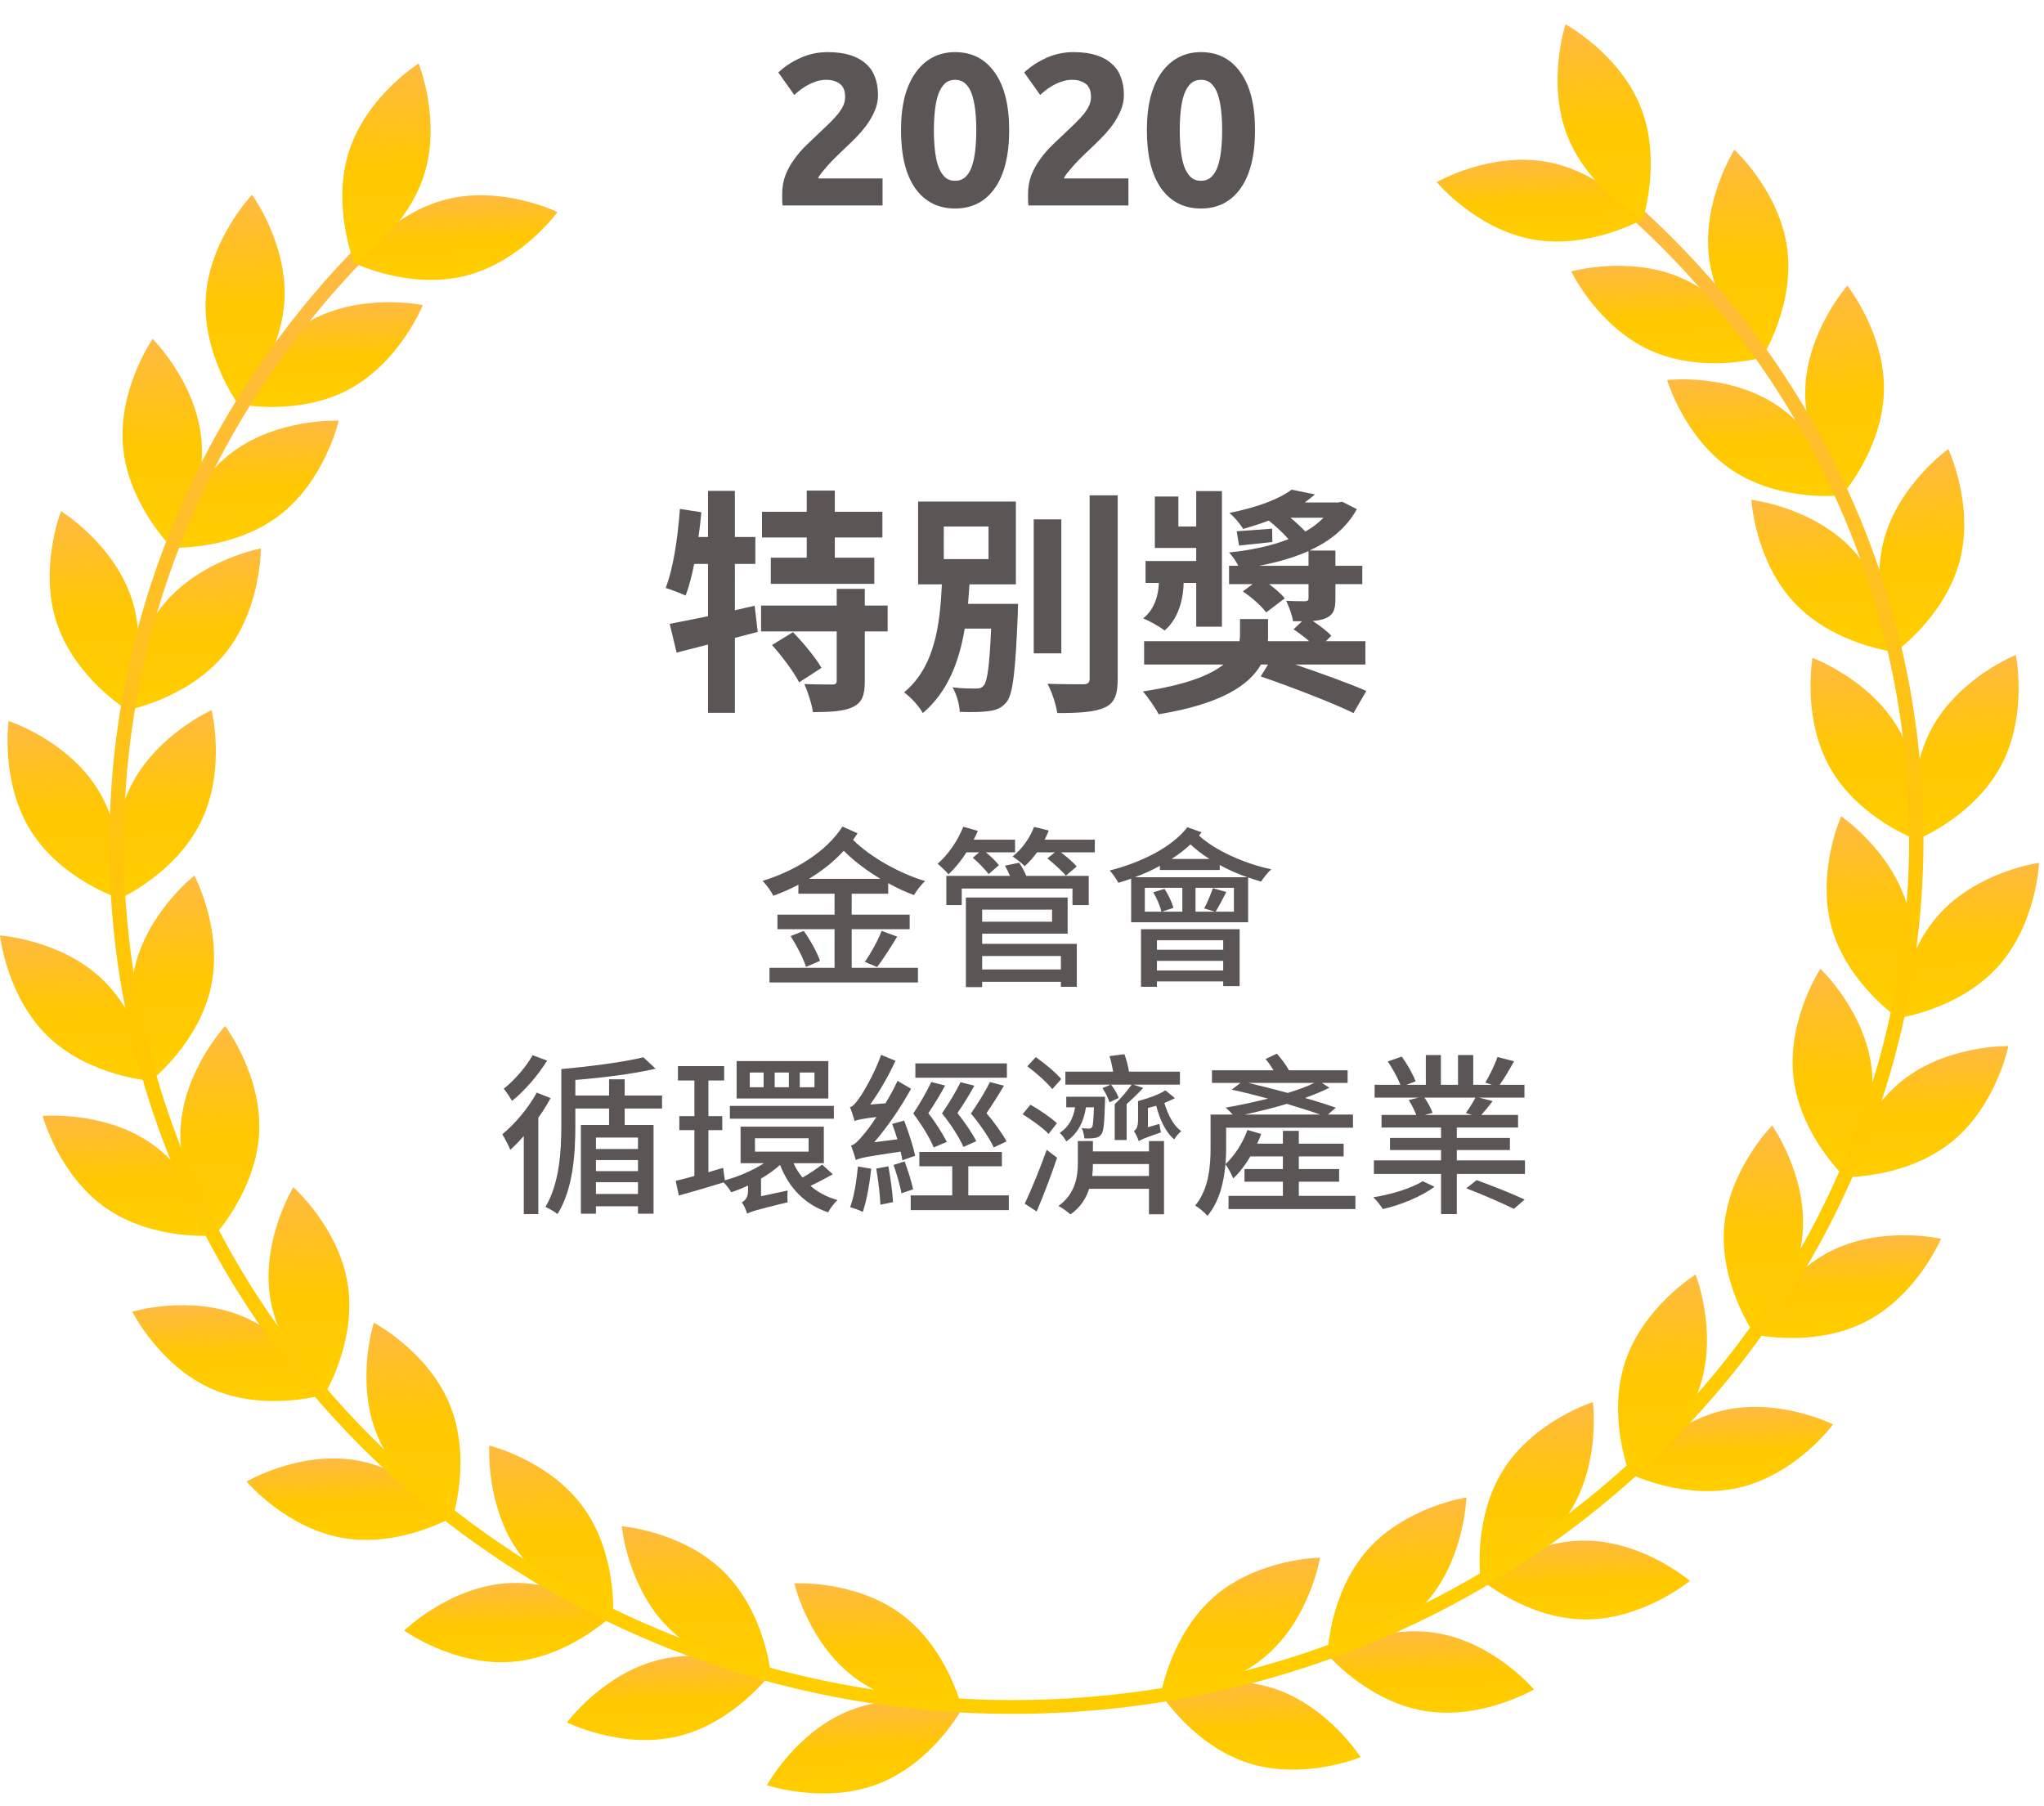 <svg width="189" height="167" viewBox="0 0 189 167" fill="none" xmlns="http://www.w3.org/2000/svg">
<path d="M83.378 149.288C87.662 152.488 88.958 158.006 88.958 158.006C88.958 158.006 83.308 158.331 79.025 155.13C74.74 151.93 73.444 146.416 73.444 146.416C73.444 146.416 79.092 146.087 83.378 149.288Z" fill="url(#paint0_linear)"/>
<path d="M78.617 158.147C83.596 156.195 88.958 158.005 88.958 158.005C88.958 158.005 86.243 162.979 81.261 164.934C76.281 166.886 70.919 165.077 70.919 165.077C70.919 165.077 73.634 160.101 78.617 158.147Z" fill="url(#paint1_linear)"/>
<path d="M66.936 145.349C70.74 149.11 71.265 154.752 71.265 154.752C71.265 154.752 65.625 154.297 61.822 150.536C58.019 146.776 57.493 141.132 57.493 141.132C57.493 141.132 63.133 141.587 66.936 145.349Z" fill="url(#paint2_linear)"/>
<path d="M61.003 153.468C66.204 152.221 71.265 154.752 71.265 154.752C71.265 154.752 67.893 159.307 62.691 160.554C57.49 161.803 52.43 159.271 52.43 159.271C52.43 159.271 55.802 154.716 61.003 153.468Z" fill="url(#paint3_linear)"/>
<path d="M53.901 139.329C57.06 143.646 56.686 149.302 56.686 149.302C56.686 149.302 51.192 147.96 48.031 143.642C44.871 139.325 45.243 133.669 45.243 133.669C45.243 133.669 50.741 135.011 53.901 139.329Z" fill="url(#paint4_linear)"/>
<path d="M46.76 146.408C52.092 146.001 56.687 149.303 56.687 149.303C56.687 149.303 52.638 153.266 47.306 153.674C41.973 154.082 37.378 150.78 37.378 150.78C37.378 150.78 41.427 146.816 46.76 146.408Z" fill="url(#paint5_linear)"/>
<path d="M41.596 129.905C43.614 134.861 41.882 140.26 41.882 140.26C41.882 140.26 36.876 137.62 34.858 132.663C32.839 127.705 34.57 122.308 34.57 122.308C34.57 122.308 39.576 124.947 41.596 129.905Z" fill="url(#paint6_linear)"/>
<path d="M32.954 135.036C38.224 135.937 41.882 140.259 41.882 140.259C41.882 140.259 36.994 143.121 31.723 142.221C26.452 141.32 22.797 136.998 22.797 136.998C22.797 136.998 27.684 134.136 32.954 135.036Z" fill="url(#paint7_linear)"/>
<path d="M32.163 118.82C32.962 124.114 30.01 128.954 30.01 128.954C30.01 128.954 25.766 125.21 24.969 119.915C24.171 114.62 27.121 109.781 27.121 109.781C27.121 109.781 31.366 113.525 32.163 118.82Z" fill="url(#paint8_linear)"/>
<path d="M22.561 121.776C27.471 123.893 30.01 128.955 30.01 128.955C30.01 128.955 24.59 130.587 19.679 128.47C14.771 126.355 12.23 121.292 12.23 121.292C12.23 121.292 17.652 119.66 22.561 121.776Z" fill="url(#paint9_linear)"/>
<path d="M23.962 104.742C23.692 110.091 19.84 114.248 19.84 114.248C19.84 114.248 16.425 109.732 16.695 104.383C16.964 99.033 20.815 94.877 20.815 94.877C20.815 94.877 24.231 99.392 23.962 104.742Z" fill="url(#paint10_linear)"/>
<path d="M13.967 105.727C18.358 108.779 19.84 114.248 19.84 114.248C19.84 114.248 14.205 114.768 9.814 111.716C5.424 108.663 3.941 103.195 3.941 103.195C3.941 103.195 9.577 102.676 13.967 105.727Z" fill="url(#paint11_linear)"/>
<path d="M19.521 91.203C18.41 96.443 13.95 99.939 13.95 99.939C13.95 99.939 11.293 94.937 12.404 89.697C13.517 84.458 17.974 80.962 17.974 80.962C17.974 80.962 20.632 85.963 19.521 91.203Z" fill="url(#paint12_linear)"/>
<path d="M9.498 90.593C13.351 94.303 13.95 99.939 13.95 99.939C13.95 99.939 8.305 99.559 4.452 95.849C0.6 92.139 0 86.503 0 86.503C0 86.503 5.646 86.882 9.498 90.593Z" fill="url(#paint13_linear)"/>
<path d="M18.585 75.979C16.239 80.794 11.066 83.101 11.066 83.101C11.066 83.101 9.701 77.603 12.047 72.788C14.395 67.973 19.566 65.665 19.566 65.665C19.566 65.665 20.933 71.165 18.585 75.979Z" fill="url(#paint14_linear)"/>
<path d="M9.015 72.95C11.851 77.486 11.066 83.1 11.066 83.1C11.066 83.1 5.684 81.359 2.847 76.823C0.009 72.286 0.794 66.672 0.794 66.672C0.794 66.672 6.177 68.413 9.015 72.95Z" fill="url(#paint15_linear)"/>
<path d="M20.749 60.506C17.338 64.635 11.771 65.662 11.771 65.662C11.771 65.662 11.735 59.994 15.146 55.865C18.557 51.737 24.124 50.711 24.124 50.711C24.124 50.711 24.162 56.378 20.749 60.506Z" fill="url(#paint16_linear)"/>
<path d="M12.158 55.309C13.851 60.387 11.771 65.662 11.771 65.662C11.771 65.662 6.948 62.701 5.256 57.622C3.564 52.544 5.643 47.27 5.643 47.27C5.643 47.27 10.466 50.23 12.158 55.309Z" fill="url(#paint17_linear)"/>
<path d="M25.805 47.674C21.545 50.916 15.893 50.644 15.893 50.644C15.893 50.644 17.147 45.116 21.407 41.874C25.666 38.632 31.319 38.904 31.319 38.904C31.319 38.904 30.064 44.433 25.805 47.674Z" fill="url(#paint18_linear)"/>
<path d="M18.624 40.652C19.116 45.984 15.893 50.645 15.893 50.645C15.893 50.645 11.871 46.662 11.38 41.33C10.888 35.997 14.112 31.335 14.112 31.335C14.112 31.335 18.133 35.319 18.624 40.652Z" fill="url(#paint19_linear)"/>
<path d="M32.269 36C27.552 38.527 22.014 37.363 22.014 37.363C22.014 37.363 24.126 32.103 28.843 29.576C33.562 27.049 39.097 28.212 39.097 28.212C39.097 28.212 36.986 33.473 32.269 36Z" fill="url(#paint20_linear)"/>
<path d="M26.291 27.926C25.934 33.27 22.014 37.362 22.014 37.362C22.014 37.362 18.675 32.791 19.031 27.447C19.389 22.102 23.309 18.009 23.309 18.009C23.309 18.009 26.649 22.581 26.291 27.926Z" fill="url(#paint21_linear)"/>
<path d="M112.342 147.58C108.276 151.066 107.347 156.657 107.347 156.657C107.347 156.657 113.006 156.598 117.069 153.114C121.134 149.629 122.064 144.037 122.064 144.037C122.064 144.037 116.406 144.095 112.342 147.58Z" fill="url(#paint22_linear)"/>
<path d="M117.676 156.096C112.578 154.487 107.347 156.657 107.347 156.657C107.347 156.657 110.383 161.437 115.481 163.047C120.579 164.656 125.809 162.486 125.809 162.486C125.809 162.486 122.774 157.705 117.676 156.096Z" fill="url(#paint23_linear)"/>
<path d="M126.448 143.32C122.9 147.332 122.746 152.998 122.746 152.998C122.746 152.998 128.345 152.16 131.891 148.148C135.438 144.137 135.591 138.47 135.591 138.47C135.591 138.47 129.995 139.308 126.448 143.32Z" fill="url(#paint24_linear)"/>
<path d="M132.901 151.017C127.63 150.127 122.747 152.997 122.747 152.997C122.747 152.997 126.412 157.311 131.683 158.202C136.956 159.094 141.838 156.223 141.838 156.223C141.838 156.223 138.174 151.907 132.901 151.017Z" fill="url(#paint25_linear)"/>
<path d="M139.02 135.885C136.152 140.407 136.896 146.026 136.896 146.026C136.896 146.026 142.29 144.31 145.16 139.787C148.029 135.266 147.286 129.648 147.286 129.648C147.286 129.648 141.89 131.362 139.02 135.885Z" fill="url(#paint26_linear)"/>
<path d="M146.611 142.461C141.263 142.418 136.895 146.026 136.895 146.026C136.895 146.026 141.196 149.705 146.544 149.748C151.891 149.792 156.259 146.183 156.259 146.183C156.259 146.183 151.958 142.505 146.611 142.461Z" fill="url(#paint27_linear)"/>
<path d="M150.276 125.914C148.587 130.998 150.671 136.266 150.671 136.266C150.671 136.266 155.491 133.291 157.18 128.208C158.868 123.123 156.784 117.856 156.784 117.856C156.784 117.856 151.964 120.831 150.276 125.914Z" fill="url(#paint28_linear)"/>
<path d="M159.235 130.447C154.036 131.705 150.672 136.266 150.672 136.266C150.672 136.266 155.735 138.789 160.935 137.531C166.135 136.274 169.5 131.713 169.5 131.713C169.5 131.713 164.435 129.19 159.235 130.447Z" fill="url(#paint29_linear)"/>
<path d="M159.428 113.435C158.981 118.773 162.243 123.402 162.243 123.402C162.243 123.402 166.231 119.376 166.68 114.039C167.127 108.701 163.866 104.072 163.866 104.072C163.866 104.072 159.878 108.099 159.428 113.435Z" fill="url(#paint30_linear)"/>
<path d="M169.203 115.731C164.444 118.177 162.243 123.402 162.243 123.402C162.243 123.402 167.76 124.66 172.519 122.214C177.28 119.768 179.479 114.545 179.479 114.545C179.479 114.545 173.962 113.286 169.203 115.731Z" fill="url(#paint31_linear)"/>
<path d="M165.836 99.639C166.456 104.958 170.573 108.844 170.573 108.844C170.573 108.844 173.683 104.104 173.063 98.787C172.442 93.467 168.325 89.581 168.325 89.581C168.325 89.581 165.216 94.32 165.836 99.639Z" fill="url(#paint32_linear)"/>
<path d="M175.872 99.942C171.692 103.286 170.572 108.843 170.572 108.843C170.572 108.843 176.229 108.977 180.41 105.632C184.589 102.289 185.709 96.731 185.709 96.731C185.709 96.731 180.052 96.597 175.872 99.942Z" fill="url(#paint33_linear)"/>
<path d="M169.375 85.804C170.828 90.957 175.507 94.141 175.507 94.141C175.507 94.141 177.831 88.969 176.378 83.816C174.923 78.664 170.245 75.48 170.245 75.48C170.245 75.48 167.922 80.651 169.375 85.804Z" fill="url(#paint34_linear)"/>
<path d="M179.335 84.512C175.735 88.476 175.506 94.14 175.506 94.14C175.506 94.14 181.115 93.376 184.715 89.411C188.314 85.447 188.543 79.784 188.543 79.784C188.543 79.784 182.934 80.548 179.335 84.512Z" fill="url(#paint35_linear)"/>
<path d="M169.252 71.059C171.911 75.703 177.222 77.653 177.222 77.653C177.222 77.653 178.225 72.074 175.565 67.43C172.906 62.785 167.594 60.836 167.594 60.836C167.594 60.836 166.593 66.416 169.252 71.059Z" fill="url(#paint36_linear)"/>
<path d="M178.603 67.386C176.071 72.105 177.222 77.653 177.222 77.653C177.222 77.653 182.479 75.55 185.011 70.83C187.544 66.11 186.393 60.562 186.393 60.562C186.393 60.562 181.136 62.666 178.603 67.386Z" fill="url(#paint37_linear)"/>
<path d="M165.948 55.764C169.623 59.651 175.244 60.296 175.244 60.296C175.244 60.296 174.909 54.638 171.234 50.751C167.56 46.865 161.938 46.219 161.938 46.219C161.938 46.219 162.273 51.878 165.948 55.764Z" fill="url(#paint38_linear)"/>
<path d="M174.178 49.993C172.824 55.175 175.244 60.296 175.244 60.296C175.244 60.296 179.862 57.013 181.216 51.83C182.57 46.649 180.149 41.528 180.149 41.528C180.149 41.528 175.532 44.809 174.178 49.993Z" fill="url(#paint39_linear)"/>
<path d="M160.223 43.515C164.686 46.46 170.307 45.804 170.307 45.804C170.307 45.804 168.694 40.374 164.23 37.428C159.767 34.483 154.146 35.139 154.146 35.139C154.146 35.139 155.759 40.571 160.223 43.515Z" fill="url(#paint40_linear)"/>
<path d="M166.925 36.018C166.785 41.371 170.307 45.804 170.307 45.804C170.307 45.804 174.058 41.555 174.198 36.201C174.338 30.846 170.815 26.415 170.815 26.415C170.815 26.415 167.064 30.664 166.925 36.018Z" fill="url(#paint41_linear)"/>
<path d="M152.609 32.405C157.482 34.606 162.931 33.067 162.931 33.067C162.931 33.067 160.478 27.962 155.605 25.762C150.731 23.562 145.284 25.101 145.284 25.101C145.284 25.101 147.736 30.206 152.609 32.405Z" fill="url(#paint42_linear)"/>
<path d="M158.043 23.943C158.751 29.25 162.931 33.067 162.931 33.067C162.931 33.067 165.963 28.278 165.254 22.971C164.547 17.662 160.367 13.846 160.367 13.846C160.367 13.846 157.335 18.635 158.043 23.943Z" fill="url(#paint43_linear)"/>
<path d="M148.215 16.206C148.006 16.443 147.766 16.678 147.485 16.912C147.404 16.98 147.321 17.027 147.237 17.087C164.475 31.039 175.718 51.699 176.487 75.045C177.926 118.769 142.088 155.602 96.597 157.153C51.106 158.704 12.927 124.395 11.488 80.671C10.753 58.36 19.729 37.846 34.737 22.895C34.292 22.779 33.843 22.619 33.389 22.408C18.376 37.564 9.42 58.242 10.16 80.716C11.622 125.143 50.416 160.005 96.639 158.429C142.861 156.853 179.277 119.426 177.814 75C177.035 51.334 165.661 30.383 148.215 16.206Z" fill="url(#paint44_linear)"/>
<path d="M43.04 25.505C37.852 26.809 32.764 24.334 32.764 24.334C32.764 24.334 36.086 19.743 41.273 18.437C46.461 17.132 51.549 19.608 51.549 19.608C51.549 19.608 48.227 24.2 43.04 25.505Z" fill="url(#paint45_linear)"/>
<path d="M39.197 16.217C37.556 21.316 32.764 24.334 32.764 24.334C32.764 24.334 30.632 19.087 32.272 13.987C33.914 8.888 38.707 5.87 38.707 5.87C38.707 5.87 40.838 11.117 39.197 16.217Z" fill="url(#paint46_linear)"/>
<path d="M141.726 22.14C146.988 23.088 151.902 20.272 151.902 20.272C151.902 20.272 148.284 15.917 143.023 14.968C137.762 14.019 132.847 16.836 132.847 16.836C132.847 16.836 136.465 21.191 141.726 22.14Z" fill="url(#paint47_linear)"/>
<path d="M144.949 12.611C146.923 17.587 151.902 20.272 151.902 20.272C151.902 20.272 153.683 14.891 151.712 9.915C149.738 4.939 144.757 2.254 144.757 2.254C144.757 2.254 142.975 7.635 144.949 12.611Z" fill="url(#paint48_linear)"/>
<path d="M74.596 51.57H71.274V53.99H80.844V51.57H77.192V49.7H81.592V47.324H77.192V45.366H74.596V47.324H70.46V49.7H74.596V51.57ZM69.778 56.014L67.952 56.432V52.142H69.844V49.656H67.952V45.388H65.466V49.656H64.586C64.696 48.886 64.784 48.138 64.85 47.368L62.87 47.06C62.672 49.744 62.254 52.582 61.55 54.364C62.034 54.518 62.958 54.87 63.398 55.068C63.706 54.276 63.97 53.242 64.19 52.142H65.466V56.982C64.146 57.246 62.892 57.51 61.924 57.686L62.562 60.348L65.466 59.6V65.914H67.952V58.984L70.064 58.434L69.778 56.014ZM71.384 59.644C72.33 60.7 73.43 62.174 73.892 63.098L75.96 61.756C75.432 60.832 74.266 59.424 73.32 58.456L71.384 59.644ZM82.076 55.992H79.964V54.452H77.368V55.992H70.372V58.39H77.368V62.922C77.368 63.208 77.28 63.296 76.95 63.296C76.598 63.296 75.41 63.296 74.376 63.252C74.706 64 75.058 65.078 75.168 65.848C76.774 65.848 78.006 65.782 78.842 65.386C79.722 64.968 79.964 64.286 79.964 62.988V58.39H82.076V55.992ZM87.268 48.688H91.404V51.702H87.268V48.688ZM89.512 55.838C89.556 55.244 89.6 54.628 89.644 54.034H93.934V46.378H84.892V54.034H87.092C86.916 57.686 86.476 61.646 83.594 64.022C84.21 64.462 84.958 65.276 85.332 65.936C87.664 63.956 88.698 61.14 89.204 58.126H91.646C91.492 61.602 91.294 63.01 90.964 63.384C90.766 63.626 90.568 63.67 90.238 63.67C89.842 63.67 88.962 63.67 88.082 63.56C88.456 64.198 88.72 65.144 88.742 65.826C89.798 65.87 90.81 65.848 91.404 65.76C92.108 65.672 92.614 65.474 93.054 64.946C93.67 64.198 93.89 62.086 94.11 56.784C94.11 56.476 94.132 55.838 94.132 55.838H89.512ZM98.136 48.028H95.584V60.414H98.136V48.028ZM100.754 45.806V62.746C100.754 63.142 100.578 63.274 100.16 63.274C99.698 63.274 98.29 63.274 96.86 63.23C97.256 63.956 97.652 65.166 97.762 65.936C99.764 65.936 101.238 65.848 102.14 65.43C103.042 65.012 103.35 64.286 103.35 62.746V45.806H100.754ZM110.61 53.902V57.95H112.986V45.41H110.61V48.688H108.96V45.916H106.782V50.668H110.61V51.878H105.924V53.902H107.156C107.134 54.716 106.892 56.256 105.704 57.18C106.298 57.422 107.244 57.95 107.684 58.302C109.136 57.092 109.444 54.936 109.444 53.902H110.61ZM116.418 52.318C118.068 52.01 119.608 51.57 120.994 50.954V52.318H116.418ZM122.38 47.874C121.918 48.358 121.346 48.776 120.708 49.15C120.29 48.732 119.806 48.27 119.322 47.874H122.38ZM126.252 61.448V59.292H122.6L123.106 58.786C122.71 58.368 122.05 57.862 121.39 57.422C121.852 57.378 122.248 57.312 122.556 57.18C123.282 56.872 123.48 56.41 123.48 55.376V54.012H125.966V52.318H123.48V50.91H121.082C122.952 50.052 124.492 48.842 125.46 47.082L124.118 46.4L123.7 46.466H120.642C120.972 46.224 121.28 45.982 121.588 45.718L119.432 45.278C118.288 46.136 116.308 46.906 113.668 47.434C114.086 47.742 114.68 48.446 114.944 48.908C115.802 48.666 116.616 48.402 117.32 48.138C117.98 48.666 118.662 49.304 119.146 49.854C117.518 50.492 115.626 50.888 113.646 51.086C113.932 51.394 114.284 51.878 114.504 52.318H113.646V54.012H115.824L114.922 54.694C115.736 55.222 116.66 56.058 117.078 56.63L118.794 55.332C118.486 54.914 117.914 54.452 117.342 54.012H120.994V55.288C120.994 55.508 120.928 55.574 120.686 55.596C120.444 55.596 119.63 55.596 118.926 55.552C119.19 56.124 119.476 56.85 119.564 57.444H120.4L119.608 58.192C120.07 58.5 120.598 58.896 121.06 59.292H117.232C117.254 59.116 117.254 58.962 117.254 58.786V57.246H114.658V58.698C114.658 58.896 114.636 59.094 114.614 59.292H105.792V61.448H113.14C111.886 62.438 109.642 63.34 105.682 63.934C106.166 64.506 106.826 65.43 107.134 66.046C112.986 65.1 115.56 63.296 116.594 61.448H117.254L116.572 62.548C119.322 63.494 123.238 64.99 125.152 65.936L126.34 63.89C124.778 63.208 122.116 62.24 119.762 61.448H126.252ZM117.628 48.886C116.352 48.974 115.274 49.062 114.35 49.128L114.57 50.448C115.56 50.338 116.572 50.228 117.65 50.118L117.628 48.886Z" fill="#5B5555"/>
<path d="M81.186 8.78C81.186 9.287 81.086 9.773 80.886 10.24C80.686 10.707 80.426 11.16 80.106 11.6C79.786 12.027 79.426 12.44 79.026 12.84C78.626 13.24 78.232 13.62 77.846 13.98C77.646 14.167 77.426 14.38 77.186 14.62C76.959 14.847 76.739 15.08 76.526 15.32C76.312 15.56 76.119 15.787 75.946 16C75.786 16.2 75.686 16.367 75.646 16.5H81.606V19H72.366C72.339 18.853 72.326 18.667 72.326 18.44C72.326 18.213 72.326 18.053 72.326 17.96C72.326 17.32 72.426 16.733 72.626 16.2C72.839 15.667 73.112 15.173 73.446 14.72C73.779 14.253 74.152 13.82 74.566 13.42C74.992 13.02 75.412 12.62 75.826 12.22C76.146 11.913 76.446 11.627 76.726 11.36C77.006 11.08 77.252 10.813 77.466 10.56C77.679 10.293 77.846 10.033 77.966 9.78C78.086 9.513 78.146 9.247 78.146 8.98C78.146 8.393 77.979 7.98 77.646 7.74C77.312 7.5 76.899 7.38 76.406 7.38C76.046 7.38 75.706 7.44 75.386 7.56C75.079 7.667 74.792 7.8 74.526 7.96C74.272 8.107 74.052 8.26 73.866 8.42C73.679 8.567 73.539 8.687 73.446 8.78L71.966 6.7C72.552 6.153 73.232 5.707 74.006 5.36C74.792 5 75.632 4.82 76.526 4.82C77.339 4.82 78.039 4.913 78.626 5.1C79.212 5.287 79.692 5.553 80.066 5.9C80.452 6.233 80.732 6.647 80.906 7.14C81.092 7.62 81.186 8.167 81.186 8.78ZM93.313 12.04C93.313 14.373 92.866 16.167 91.973 17.42C91.093 18.66 89.873 19.28 88.313 19.28C86.753 19.28 85.526 18.66 84.633 17.42C83.753 16.167 83.313 14.373 83.313 12.04C83.313 10.88 83.426 9.853 83.653 8.96C83.893 8.067 84.233 7.313 84.673 6.7C85.113 6.087 85.639 5.62 86.253 5.3C86.866 4.98 87.553 4.82 88.313 4.82C89.873 4.82 91.093 5.447 91.973 6.7C92.866 7.94 93.313 9.72 93.313 12.04ZM90.273 12.04C90.273 11.347 90.24 10.72 90.173 10.16C90.106 9.587 89.999 9.093 89.853 8.68C89.706 8.267 89.506 7.947 89.253 7.72C88.999 7.493 88.686 7.38 88.313 7.38C87.939 7.38 87.626 7.493 87.373 7.72C87.133 7.947 86.933 8.267 86.773 8.68C86.626 9.093 86.519 9.587 86.453 10.16C86.386 10.72 86.353 11.347 86.353 12.04C86.353 12.733 86.386 13.367 86.453 13.94C86.519 14.513 86.626 15.007 86.773 15.42C86.933 15.833 87.133 16.153 87.373 16.38C87.626 16.607 87.939 16.72 88.313 16.72C88.686 16.72 88.999 16.607 89.253 16.38C89.506 16.153 89.706 15.833 89.853 15.42C89.999 15.007 90.106 14.513 90.173 13.94C90.24 13.367 90.273 12.733 90.273 12.04ZM103.92 8.78C103.92 9.287 103.82 9.773 103.62 10.24C103.42 10.707 103.16 11.16 102.84 11.6C102.52 12.027 102.16 12.44 101.76 12.84C101.36 13.24 100.967 13.62 100.58 13.98C100.38 14.167 100.16 14.38 99.92 14.62C99.693 14.847 99.473 15.08 99.26 15.32C99.047 15.56 98.853 15.787 98.68 16C98.52 16.2 98.42 16.367 98.38 16.5H104.34V19H95.1C95.073 18.853 95.06 18.667 95.06 18.44C95.06 18.213 95.06 18.053 95.06 17.96C95.06 17.32 95.16 16.733 95.36 16.2C95.573 15.667 95.847 15.173 96.18 14.72C96.513 14.253 96.887 13.82 97.3 13.42C97.727 13.02 98.147 12.62 98.56 12.22C98.88 11.913 99.18 11.627 99.46 11.36C99.74 11.08 99.987 10.813 100.2 10.56C100.413 10.293 100.58 10.033 100.7 9.78C100.82 9.513 100.88 9.247 100.88 8.98C100.88 8.393 100.713 7.98 100.38 7.74C100.047 7.5 99.633 7.38 99.14 7.38C98.78 7.38 98.44 7.44 98.12 7.56C97.813 7.667 97.527 7.8 97.26 7.96C97.007 8.107 96.787 8.26 96.6 8.42C96.413 8.567 96.273 8.687 96.18 8.78L94.7 6.7C95.287 6.153 95.967 5.707 96.74 5.36C97.527 5 98.367 4.82 99.26 4.82C100.073 4.82 100.773 4.913 101.36 5.1C101.947 5.287 102.427 5.553 102.8 5.9C103.187 6.233 103.467 6.647 103.64 7.14C103.827 7.62 103.92 8.167 103.92 8.78ZM116.047 12.04C116.047 14.373 115.601 16.167 114.707 17.42C113.827 18.66 112.607 19.28 111.047 19.28C109.487 19.28 108.261 18.66 107.367 17.42C106.487 16.167 106.047 14.373 106.047 12.04C106.047 10.88 106.161 9.853 106.387 8.96C106.627 8.067 106.967 7.313 107.407 6.7C107.847 6.087 108.374 5.62 108.987 5.3C109.601 4.98 110.287 4.82 111.047 4.82C112.607 4.82 113.827 5.447 114.707 6.7C115.601 7.94 116.047 9.72 116.047 12.04ZM113.007 12.04C113.007 11.347 112.974 10.72 112.907 10.16C112.841 9.587 112.734 9.093 112.587 8.68C112.441 8.267 112.241 7.947 111.987 7.72C111.734 7.493 111.421 7.38 111.047 7.38C110.674 7.38 110.361 7.493 110.107 7.72C109.867 7.947 109.667 8.267 109.507 8.68C109.361 9.093 109.254 9.587 109.187 10.16C109.121 10.72 109.087 11.347 109.087 12.04C109.087 12.733 109.121 13.367 109.187 13.94C109.254 14.513 109.361 15.007 109.507 15.42C109.667 15.833 109.867 16.153 110.107 16.38C110.361 16.607 110.674 16.72 111.047 16.72C111.421 16.72 111.734 16.607 111.987 16.38C112.241 16.153 112.441 15.833 112.587 15.42C112.734 15.007 112.841 14.513 112.907 13.94C112.974 13.367 113.007 12.733 113.007 12.04Z" fill="#5B5555"/>
<path d="M74.8 81.264C76 80.544 77.088 79.68 78.016 78.672C78.976 79.632 80.16 80.512 81.408 81.264H74.8ZM82.128 82.64V81.664C82.928 82.112 83.728 82.48 84.512 82.768C84.736 82.368 85.2 81.776 85.536 81.472C83.136 80.752 80.448 79.232 78.88 77.664C79.024 77.472 79.152 77.264 79.296 77.056L77.904 76.432C76.384 78.784 73.488 80.544 70.512 81.456C70.88 81.824 71.296 82.4 71.504 82.832C72.304 82.544 73.072 82.208 73.824 81.808V82.64H77.168V84.576H71.888V85.92H77.168V89.488H71.152V90.848H84.88V89.488H78.752V85.92H84.112V84.576H78.752V82.64H82.128ZM81.104 89.424C81.648 88.704 82.352 87.616 82.96 86.608L81.52 86.08C81.184 86.96 80.512 88.176 79.968 88.944L81.104 89.424ZM73.104 86.56C73.68 87.456 74.304 88.656 74.528 89.408L75.824 88.848C75.568 88.096 74.928 86.928 74.32 86.08L73.104 86.56ZM90.544 78.816L89.952 79.312C90.464 79.76 91.12 80.416 91.408 80.832L92.368 80C92.096 79.664 91.632 79.2 91.168 78.816H93.856V77.648H90.032C90.176 77.376 90.304 77.104 90.416 76.832L89.072 76.448C88.56 77.744 87.664 79.04 86.704 79.872C86.992 80.112 87.504 80.608 87.712 80.848C88.272 80.304 88.864 79.616 89.36 78.816H90.544ZM98.096 88.4V89.648H90.816V88.4H98.096ZM97.28 84.112V85.232H90.816V84.112H97.28ZM90.816 86.336H98.72V82.992H89.312V91.28H90.816V90.784H98.096V91.248H99.568V87.28H90.816V86.336ZM92.928 80.048C93.088 80.336 93.248 80.672 93.392 80.992H87.504V83.696H88.928V82.16H99.168V83.696H100.672V80.992H94.896C94.736 80.608 94.496 80.144 94.24 79.776L92.928 80.048ZM96.592 77.648C96.736 77.36 96.864 77.088 96.976 76.8L95.616 76.464C95.216 77.52 94.48 78.528 93.632 79.2C93.968 79.408 94.512 79.856 94.752 80.096C95.136 79.744 95.536 79.312 95.888 78.816H97.536L96.848 79.376C97.44 79.856 98.208 80.544 98.56 80.976L99.552 80.128C99.248 79.744 98.64 79.232 98.096 78.816H101.232V77.648H96.592ZM113.104 86.944V87.824H106.976V86.944H113.104ZM106.976 89.744V88.848H113.104V89.744H106.976ZM105.504 91.248H106.976V90.752H113.104V91.184H114.624V85.92H105.504V91.248ZM104.928 81.12C105.728 80.816 106.512 80.48 107.248 80.064V80.448H112.784V79.984C113.6 80.448 114.48 80.816 115.344 81.12H104.928ZM114.096 84.304H112.4C112.688 83.84 113.04 83.168 113.392 82.48L112.144 82.128C111.968 82.672 111.632 83.488 111.344 84L112.336 84.304H110.544V82.096H114.096V84.304ZM106.64 82.512C106.976 83.072 107.28 83.808 107.392 84.304H105.856V82.096H109.328V84.304H107.44L108.496 83.952C108.384 83.472 108.032 82.736 107.68 82.192L106.64 82.512ZM108.336 79.424C108.96 79.024 109.568 78.56 110.08 78.08C110.592 78.56 111.184 79.024 111.84 79.424H108.336ZM109.792 76.496C108.336 78.368 105.504 79.76 102.608 80.496C102.864 80.752 103.28 81.36 103.408 81.632C103.808 81.52 104.192 81.392 104.592 81.248V85.28H115.408V81.136C115.808 81.28 116.224 81.408 116.608 81.52C116.832 81.168 117.248 80.64 117.552 80.384C115.056 79.856 112.352 78.64 110.864 77.264C110.96 77.168 111.024 77.056 111.104 76.96L109.792 76.496ZM49.248 97.576C48.688 98.6 47.584 99.88 46.576 100.68C46.816 100.936 47.184 101.512 47.344 101.8C48.512 100.872 49.776 99.4 50.592 98.072L49.248 97.576ZM49.632 101.032C48.848 102.472 47.616 103.928 46.448 104.888C46.672 105.256 47.072 106.008 47.184 106.328C47.584 105.96 48.016 105.528 48.432 105.048V112.264H49.776V103.352C50.208 102.76 50.592 102.136 50.912 101.544L49.632 101.032ZM58.992 106.248H55.104V105.192H58.992V106.248ZM55.104 110.408V109.32H58.992V110.408H55.104ZM58.992 108.296H55.104V107.272H58.992V108.296ZM61.216 102.504V101.304H57.76V99.8H56.32V101.304H53.2V99.864C55.728 99.656 58.576 99.304 60.624 98.824L59.488 97.768C57.664 98.216 54.56 98.616 51.904 98.856V104.024C51.904 106.376 51.744 109.432 50.432 111.608C50.784 111.752 51.296 112.056 51.552 112.264C53.008 109.912 53.2 106.68 53.2 104.024V102.504H56.32V104.024H53.712V112.232H55.104V111.544H58.992V112.232H60.432V104.024H57.76V102.504H61.216ZM75.312 100.536H73.952V99.176H75.312V100.536ZM72.944 100.536H71.632V99.176H72.944V100.536ZM70.608 100.536H69.328V99.176H70.608V100.536ZM76.592 98.12H68.112V101.576H76.592V98.12ZM77.104 102.264H67.488V103.448H77.104V102.264ZM69.808 105.256H74.768V106.488H69.808V105.256ZM76.016 107.688C75.568 108.04 74.848 108.52 74.208 108.888C73.872 108.488 73.584 108.04 73.376 107.56H76.176V104.184H68.48V107.56H70.64C69.616 108.232 68.256 108.808 67.024 109.144L66.864 107.992C66.416 108.12 65.952 108.264 65.504 108.392V104.504H66.784V103.208H65.504V99.912H66.96V98.584H62.688V99.912H64.208V103.208H62.816V104.504H64.208V108.744C63.568 108.92 62.992 109.08 62.48 109.192L62.768 110.552C63.984 110.216 65.456 109.784 66.912 109.336C67.168 109.592 67.456 109.976 67.616 110.248C68.112 110.088 68.656 109.864 69.168 109.624V110.152C69.168 110.792 68.816 111.064 68.592 111.176C68.784 111.416 68.992 111.928 69.088 112.216V112.232C69.376 112.056 69.84 111.896 72.832 111.176C72.8 110.92 72.8 110.408 72.832 110.088L70.368 110.616V108.984C71.008 108.616 71.632 108.168 72.128 107.72C72.944 109.816 74.4 111.384 76.576 112.104C76.752 111.752 77.152 111.224 77.44 110.968C76.48 110.696 75.632 110.264 74.944 109.656C75.6 109.352 76.352 108.952 77.008 108.584L76.016 107.688ZM93.104 98.328H84.64V99.656H93.104V98.328ZM93.072 105.544C92.704 104.856 91.952 103.8 91.216 102.936C91.744 102.168 92.352 101.208 92.832 100.392L91.536 100.056C91.152 100.84 90.448 102.008 89.776 102.968C90.688 104.04 91.504 105.272 91.888 106.104L93.072 105.544ZM88.816 100.072C88.448 100.84 87.76 102.008 87.104 102.952C87.968 104.024 88.72 105.224 89.088 106.056L90.272 105.528C89.936 104.84 89.216 103.784 88.528 102.92C89.056 102.168 89.648 101.208 90.096 100.392L88.816 100.072ZM87.552 105.592C87.2 104.904 86.528 103.816 85.84 102.936C86.352 102.168 86.96 101.192 87.392 100.376L86.112 100.056C85.744 100.84 85.088 102.008 84.448 102.968C85.264 104.056 86 105.272 86.336 106.104L87.552 105.592ZM84.624 106.872C84.448 106.056 84.016 104.664 83.6 103.624L82.496 103.928C82.672 104.376 82.832 104.872 82.976 105.352L80.832 105.624C82.064 104.2 83.28 102.424 84.24 100.68L82.992 99.944C82.672 100.648 82.272 101.368 81.872 102.024L80.464 102.136C81.312 100.952 82.16 99.496 82.8 98.088L81.472 97.544C80.88 99.256 79.808 101.048 79.472 101.512C79.136 101.992 78.88 102.312 78.592 102.376C78.752 102.744 78.944 103.384 79.024 103.656C79.248 103.56 79.616 103.464 81.04 103.288C80.544 104.056 80.096 104.632 79.872 104.888C79.392 105.464 79.04 105.848 78.688 105.928C78.848 106.296 79.056 106.984 79.136 107.272C79.456 107.096 79.984 106.968 83.28 106.488C83.344 106.792 83.408 107.048 83.44 107.288L84.624 106.872ZM79.328 107.864C79.2 109.192 78.976 110.664 78.608 111.624C78.928 111.72 79.52 111.912 79.776 112.072C80.128 111.064 80.4 109.512 80.56 108.072L79.328 107.864ZM81.024 108.056C81.2 109.112 81.376 110.488 81.408 111.4L82.576 111.16C82.528 110.264 82.336 108.904 82.144 107.848L81.024 108.056ZM82.624 107.72C82.912 108.552 83.232 109.64 83.36 110.344L84.432 109.976C84.288 109.272 83.952 108.216 83.648 107.4L82.624 107.72ZM89.536 110.536V107.848H92.64V106.52H85.008V107.848H88.048V110.536H84.208V111.896H93.28V110.536H89.536ZM101.936 100.616C102.208 101.016 102.48 101.56 102.592 101.928L103.44 101.528C103.328 101.176 103.04 100.68 102.736 100.296H104.64C104.256 100.84 103.616 101.608 103.072 102.104L103.056 102.12H103.072V105.416H104.176V102.104H104.16C104.656 101.672 105.216 101.128 105.712 100.6L104.8 100.296H109.104V99.096H104.4C104.32 98.648 104.16 97.976 103.968 97.48L102.592 97.656C102.736 98.088 102.848 98.648 102.928 99.096H98.512V100.296H102.704L101.936 100.616ZM101.152 102.392C101.104 103.624 101.072 104.104 100.976 104.232C100.896 104.328 100.816 104.36 100.704 104.36C100.576 104.36 100.336 104.36 100.016 104.312C100.16 104.568 100.24 104.968 100.272 105.272C100.608 105.272 100.944 105.272 101.152 105.24C101.472 105.208 101.664 105.112 101.824 104.904C102.064 104.616 102.112 103.816 102.176 101.848V101.416H98.592V102.392H99.408C99.232 103.448 98.8 104.232 97.984 104.76C98.192 104.92 98.496 105.336 98.592 105.544C99.632 104.856 100.192 103.8 100.416 102.392H101.152ZM98.128 99.784C97.632 99.192 96.608 98.328 95.776 97.752L94.992 98.6C95.808 99.208 96.832 100.104 97.296 100.712L98.128 99.784ZM97.728 103.864C97.184 103.352 96.112 102.616 95.28 102.152L94.56 103.032C95.392 103.56 96.464 104.312 96.96 104.856L97.728 103.864ZM95.856 112.024C96.48 110.568 97.2 108.68 97.744 107.048L96.784 106.328C96.16 108.072 95.328 110.104 94.752 111.304L95.856 112.024ZM100.992 108.744C101.04 108.36 101.056 107.976 101.056 107.64H106.24V108.744H100.992ZM106.24 106.472H101.056V105.512H99.664V107.592C99.664 108.744 99.44 110.408 97.872 111.512C98.208 111.688 98.72 112.056 98.976 112.296C99.904 111.656 100.432 110.808 100.704 109.928H106.24V112.28H107.632V105.512H106.24V106.472ZM107.76 100.824C107.2 101.192 106.16 101.576 105.232 101.816L105.248 101.832H105.232V103.592C105.232 104.216 105.024 104.488 104.848 104.6C105.008 104.808 105.216 105.272 105.296 105.512V105.528C105.488 105.384 105.824 105.24 107.344 104.712C107.312 104.536 107.232 104.168 107.2 103.928L106.144 104.232V102.456C106.4 102.392 106.656 102.312 106.912 102.248C107.232 103.512 107.776 104.696 108.576 105.352C108.736 105.096 109.008 104.76 109.232 104.6C108.496 104.088 107.984 103.064 107.664 101.992C108.016 101.848 108.336 101.704 108.64 101.544L107.76 100.824ZM115.088 103.064C116.336 102.792 117.68 102.472 118.992 102.072C120.144 102.424 121.232 102.76 122.08 103.064H115.088ZM121.536 100.136C120.864 100.472 120.016 100.776 119.072 101.064C117.856 100.728 116.592 100.408 115.424 100.136H121.536ZM120.096 110.584V109.272H123.824V108.104H120.096V106.936H124.24V105.752H120.096V104.568H118.624V105.752H116.24C116.384 105.448 116.512 105.16 116.624 104.856L115.344 104.488C114.912 105.704 114.16 106.856 113.312 107.656C113.36 107.144 113.376 106.648 113.376 106.184V104.28H125.104V103.064H122.784L123.52 102.424C122.736 102.152 121.744 101.832 120.672 101.528C121.504 101.224 122.272 100.904 122.928 100.584L122.224 100.136H124.608V98.968H119.184C118.928 98.488 118.464 97.88 118.064 97.432L117.024 97.928C117.28 98.232 117.536 98.6 117.76 98.968H112.064V100.136H114.704L113.888 100.76C114.944 100.984 116.096 101.272 117.248 101.592C115.936 101.912 114.544 102.216 113.328 102.424C113.52 102.568 113.776 102.84 113.984 103.064H111.936V106.168C111.936 107.784 111.792 109.944 110.512 111.48C110.8 111.624 111.424 112.152 111.648 112.424C112.752 111.128 113.168 109.304 113.312 107.656C113.552 107.96 113.92 108.696 114.032 108.968C114.608 108.44 115.152 107.72 115.616 106.936H118.624V108.104H115.072V109.272H118.624V110.584H113.6V111.8H125.328V110.584H120.096ZM131.552 109.224C130.528 109.88 128.592 110.472 126.976 110.712C127.28 110.984 127.664 111.48 127.872 111.8C129.52 111.432 131.52 110.6 132.64 109.736L131.552 109.224ZM135.584 109.88C137.04 110.44 138.992 111.288 139.984 111.784L140.976 110.92C139.904 110.408 137.952 109.64 136.544 109.128L135.584 109.88ZM136.432 101.496C136.208 101.912 135.84 102.52 135.536 102.92L136.112 103.096H131.744L132.464 102.904C132.336 102.536 132.032 101.944 131.712 101.496H136.432ZM134.704 107.304V106.344H139.616V105.224H134.704V104.264H140.368V103.096H136.976C137.296 102.728 137.664 102.296 138.016 101.816L136.768 101.496H140.96V100.312H138.672C139.088 99.72 139.568 98.92 140 98.136L138.464 97.736C138.224 98.456 137.728 99.464 137.344 100.104L137.968 100.312H136.224V97.56H134.816V100.312H133.232V97.56H131.84V100.312H130.048L130.896 99.992C130.672 99.368 130.112 98.392 129.616 97.704L128.32 98.152C128.768 98.808 129.248 99.688 129.488 100.312H127.104V101.496H131.184L130.256 101.72C130.528 102.136 130.8 102.696 130.96 103.096H127.744V104.264H133.248V105.224H128.528V106.344H133.248V107.304H127.04V108.552H133.248V112.264H134.704V108.552H141.008V107.304H134.704Z" fill="#5B5555"/>
<defs>
<linearGradient id="paint0_linear" x1="81.001" y1="146.157" x2="81.414" y2="158.263" gradientUnits="userSpaceOnUse">
<stop stop-color="#FFBA42"/>
<stop offset="0.526" stop-color="#FFC800"/>
<stop offset="1" stop-color="#FFCE00"/>
</linearGradient>
<linearGradient id="paint1_linear" x1="79.801" y1="157.366" x2="80.086" y2="165.715" gradientUnits="userSpaceOnUse">
<stop stop-color="#FFBA42"/>
<stop offset="0.526" stop-color="#FFC800"/>
<stop offset="1" stop-color="#FFCE00"/>
</linearGradient>
<linearGradient id="paint2_linear" x1="64.147" y1="140.905" x2="64.627" y2="154.979" gradientUnits="userSpaceOnUse">
<stop stop-color="#FFBA42"/>
<stop offset="0.526" stop-color="#FFC800"/>
<stop offset="1" stop-color="#FFCE00"/>
</linearGradient>
<linearGradient id="paint3_linear" x1="61.722" y1="153.193" x2="61.982" y2="160.83" gradientUnits="userSpaceOnUse">
<stop stop-color="#FFBA42"/>
<stop offset="0.526" stop-color="#FFC800"/>
<stop offset="1" stop-color="#FFCE00"/>
</linearGradient>
<linearGradient id="paint4_linear" x1="50.701" y1="133.482" x2="51.247" y2="149.488" gradientUnits="userSpaceOnUse">
<stop stop-color="#FFBA42"/>
<stop offset="0.526" stop-color="#FFC800"/>
<stop offset="1" stop-color="#FFCE00"/>
</linearGradient>
<linearGradient id="paint5_linear" x1="46.912" y1="146.393" x2="47.161" y2="153.69" gradientUnits="userSpaceOnUse">
<stop stop-color="#FFBA42"/>
<stop offset="0.526" stop-color="#FFC800"/>
<stop offset="1" stop-color="#FFCE00"/>
</linearGradient>
<linearGradient id="paint6_linear" x1="37.927" y1="122.194" x2="38.547" y2="140.374" gradientUnits="userSpaceOnUse">
<stop stop-color="#FFBA42"/>
<stop offset="0.526" stop-color="#FFC800"/>
<stop offset="1" stop-color="#FFCE00"/>
</linearGradient>
<linearGradient id="paint7_linear" x1="32.214" y1="134.806" x2="32.474" y2="142.451" gradientUnits="userSpaceOnUse">
<stop stop-color="#FFBA42"/>
<stop offset="0.526" stop-color="#FFC800"/>
<stop offset="1" stop-color="#FFCE00"/>
</linearGradient>
<linearGradient id="paint8_linear" x1="28.249" y1="109.742" x2="28.906" y2="128.992" gradientUnits="userSpaceOnUse">
<stop stop-color="#FFBA42"/>
<stop offset="0.526" stop-color="#FFC800"/>
<stop offset="1" stop-color="#FFCE00"/>
</linearGradient>
<linearGradient id="paint9_linear" x1="20.969" y1="120.542" x2="21.282" y2="129.705" gradientUnits="userSpaceOnUse">
<stop stop-color="#FFBA42"/>
<stop offset="0.526" stop-color="#FFC800"/>
<stop offset="1" stop-color="#FFCE00"/>
</linearGradient>
<linearGradient id="paint10_linear" x1="20.01" y1="94.904" x2="20.669" y2="114.22" gradientUnits="userSpaceOnUse">
<stop stop-color="#FFBA42"/>
<stop offset="0.526" stop-color="#FFC800"/>
<stop offset="1" stop-color="#FFCE00"/>
</linearGradient>
<linearGradient id="paint11_linear" x1="11.7" y1="102.921" x2="12.095" y2="114.521" gradientUnits="userSpaceOnUse">
<stop stop-color="#FFBA42"/>
<stop offset="0.526" stop-color="#FFC800"/>
<stop offset="1" stop-color="#FFCE00"/>
</linearGradient>
<linearGradient id="paint12_linear" x1="15.653" y1="81.041" x2="16.294" y2="99.859" gradientUnits="userSpaceOnUse">
<stop stop-color="#FFBA42"/>
<stop offset="0.526" stop-color="#FFC800"/>
<stop offset="1" stop-color="#FFCE00"/>
</linearGradient>
<linearGradient id="paint13_linear" x1="6.746" y1="86.273" x2="7.22" y2="100.168" gradientUnits="userSpaceOnUse">
<stop stop-color="#FFBA42"/>
<stop offset="0.526" stop-color="#FFC800"/>
<stop offset="1" stop-color="#FFCE00"/>
</linearGradient>
<linearGradient id="paint14_linear" x1="15.034" y1="65.819" x2="15.618" y2="82.946" gradientUnits="userSpaceOnUse">
<stop stop-color="#FFBA42"/>
<stop offset="0.526" stop-color="#FFC800"/>
<stop offset="1" stop-color="#FFCE00"/>
</linearGradient>
<linearGradient id="paint15_linear" x1="5.654" y1="66.506" x2="6.226" y2="83.265" gradientUnits="userSpaceOnUse">
<stop stop-color="#FFBA42"/>
<stop offset="0.526" stop-color="#FFC800"/>
<stop offset="1" stop-color="#FFCE00"/>
</linearGradient>
<linearGradient id="paint16_linear" x1="17.708" y1="50.929" x2="18.203" y2="65.442" gradientUnits="userSpaceOnUse">
<stop stop-color="#FFBA42"/>
<stop offset="0.526" stop-color="#FFC800"/>
<stop offset="1" stop-color="#FFCE00"/>
</linearGradient>
<linearGradient id="paint17_linear" x1="8.401" y1="47.176" x2="9.035" y2="65.755" gradientUnits="userSpaceOnUse">
<stop stop-color="#FFBA42"/>
<stop offset="0.526" stop-color="#FFC800"/>
<stop offset="1" stop-color="#FFCE00"/>
</linearGradient>
<linearGradient id="paint18_linear" x1="23.421" y1="39.148" x2="23.804" y2="50.399" gradientUnits="userSpaceOnUse">
<stop stop-color="#FFBA42"/>
<stop offset="0.526" stop-color="#FFC800"/>
<stop offset="1" stop-color="#FFCE00"/>
</linearGradient>
<linearGradient id="paint19_linear" x1="14.684" y1="31.316" x2="15.343" y2="50.664" gradientUnits="userSpaceOnUse">
<stop stop-color="#FFBA42"/>
<stop offset="0.526" stop-color="#FFC800"/>
<stop offset="1" stop-color="#FFCE00"/>
</linearGradient>
<linearGradient id="paint20_linear" x1="30.402" y1="28.124" x2="30.72" y2="37.451" gradientUnits="userSpaceOnUse">
<stop stop-color="#FFBA42"/>
<stop offset="0.526" stop-color="#FFC800"/>
<stop offset="1" stop-color="#FFCE00"/>
</linearGradient>
<linearGradient id="paint21_linear" x1="22.344" y1="18.042" x2="23.002" y2="37.329" gradientUnits="userSpaceOnUse">
<stop stop-color="#FFBA42"/>
<stop offset="0.526" stop-color="#FFC800"/>
<stop offset="1" stop-color="#FFCE00"/>
</linearGradient>
<linearGradient id="paint22_linear" x1="114.507" y1="144.294" x2="114.919" y2="156.4" gradientUnits="userSpaceOnUse">
<stop stop-color="#FFBA42"/>
<stop offset="0.526" stop-color="#FFC800"/>
<stop offset="1" stop-color="#FFCE00"/>
</linearGradient>
<linearGradient id="paint23_linear" x1="116.441" y1="155.396" x2="116.725" y2="163.746" gradientUnits="userSpaceOnUse">
<stop stop-color="#FFBA42"/>
<stop offset="0.526" stop-color="#FFC800"/>
<stop offset="1" stop-color="#FFCE00"/>
</linearGradient>
<linearGradient id="paint24_linear" x1="128.937" y1="138.697" x2="129.417" y2="152.77" gradientUnits="userSpaceOnUse">
<stop stop-color="#FFBA42"/>
<stop offset="0.526" stop-color="#FFC800"/>
<stop offset="1" stop-color="#FFCE00"/>
</linearGradient>
<linearGradient id="paint25_linear" x1="132.167" y1="150.791" x2="132.427" y2="158.428" gradientUnits="userSpaceOnUse">
<stop stop-color="#FFBA42"/>
<stop offset="0.526" stop-color="#FFC800"/>
<stop offset="1" stop-color="#FFCE00"/>
</linearGradient>
<linearGradient id="paint26_linear" x1="141.827" y1="129.834" x2="142.373" y2="145.839" gradientUnits="userSpaceOnUse">
<stop stop-color="#FFBA42"/>
<stop offset="0.526" stop-color="#FFC800"/>
<stop offset="1" stop-color="#FFCE00"/>
</linearGradient>
<linearGradient id="paint27_linear" x1="146.457" y1="142.456" x2="146.706" y2="149.753" gradientUnits="userSpaceOnUse">
<stop stop-color="#FFBA42"/>
<stop offset="0.526" stop-color="#FFC800"/>
<stop offset="1" stop-color="#FFCE00"/>
</linearGradient>
<linearGradient id="paint28_linear" x1="153.428" y1="117.971" x2="154.048" y2="136.151" gradientUnits="userSpaceOnUse">
<stop stop-color="#FFBA42"/>
<stop offset="0.526" stop-color="#FFC800"/>
<stop offset="1" stop-color="#FFCE00"/>
</linearGradient>
<linearGradient id="paint29_linear" x1="159.96" y1="130.167" x2="160.221" y2="137.811" gradientUnits="userSpaceOnUse">
<stop stop-color="#FFBA42"/>
<stop offset="0.526" stop-color="#FFC800"/>
<stop offset="1" stop-color="#FFCE00"/>
</linearGradient>
<linearGradient id="paint30_linear" x1="162.737" y1="104.111" x2="163.394" y2="123.362" gradientUnits="userSpaceOnUse">
<stop stop-color="#FFBA42"/>
<stop offset="0.526" stop-color="#FFC800"/>
<stop offset="1" stop-color="#FFCE00"/>
</linearGradient>
<linearGradient id="paint31_linear" x1="170.71" y1="114.392" x2="171.022" y2="123.554" gradientUnits="userSpaceOnUse">
<stop stop-color="#FFBA42"/>
<stop offset="0.526" stop-color="#FFC800"/>
<stop offset="1" stop-color="#FFCE00"/>
</linearGradient>
<linearGradient id="paint32_linear" x1="169.131" y1="89.554" x2="169.79" y2="108.87" gradientUnits="userSpaceOnUse">
<stop stop-color="#FFBA42"/>
<stop offset="0.526" stop-color="#FFC800"/>
<stop offset="1" stop-color="#FFCE00"/>
</linearGradient>
<linearGradient id="paint33_linear" x1="177.95" y1="96.986" x2="178.345" y2="108.587" gradientUnits="userSpaceOnUse">
<stop stop-color="#FFBA42"/>
<stop offset="0.526" stop-color="#FFC800"/>
<stop offset="1" stop-color="#FFCE00"/>
</linearGradient>
<linearGradient id="paint34_linear" x1="172.567" y1="75.401" x2="173.208" y2="94.219" gradientUnits="userSpaceOnUse">
<stop stop-color="#FFBA42"/>
<stop offset="0.526" stop-color="#FFC800"/>
<stop offset="1" stop-color="#FFCE00"/>
</linearGradient>
<linearGradient id="paint35_linear" x1="181.796" y1="80.014" x2="182.269" y2="93.909" gradientUnits="userSpaceOnUse">
<stop stop-color="#FFBA42"/>
<stop offset="0.526" stop-color="#FFC800"/>
<stop offset="1" stop-color="#FFCE00"/>
</linearGradient>
<linearGradient id="paint36_linear" x1="172.127" y1="60.681" x2="172.711" y2="77.807" gradientUnits="userSpaceOnUse">
<stop stop-color="#FFBA42"/>
<stop offset="0.526" stop-color="#FFC800"/>
<stop offset="1" stop-color="#FFCE00"/>
</linearGradient>
<linearGradient id="paint37_linear" x1="181.532" y1="60.728" x2="182.103" y2="77.487" gradientUnits="userSpaceOnUse">
<stop stop-color="#FFBA42"/>
<stop offset="0.526" stop-color="#FFC800"/>
<stop offset="1" stop-color="#FFCE00"/>
</linearGradient>
<linearGradient id="paint38_linear" x1="168.352" y1="46.001" x2="168.847" y2="60.514" gradientUnits="userSpaceOnUse">
<stop stop-color="#FFBA42"/>
<stop offset="0.526" stop-color="#FFC800"/>
<stop offset="1" stop-color="#FFCE00"/>
</linearGradient>
<linearGradient id="paint39_linear" x1="177.391" y1="41.622" x2="178.024" y2="60.201" gradientUnits="userSpaceOnUse">
<stop stop-color="#FFBA42"/>
<stop offset="0.526" stop-color="#FFC800"/>
<stop offset="1" stop-color="#FFCE00"/>
</linearGradient>
<linearGradient id="paint40_linear" x1="162.041" y1="34.846" x2="162.425" y2="46.097" gradientUnits="userSpaceOnUse">
<stop stop-color="#FFBA42"/>
<stop offset="0.526" stop-color="#FFC800"/>
<stop offset="1" stop-color="#FFCE00"/>
</linearGradient>
<linearGradient id="paint41_linear" x1="170.243" y1="26.434" x2="170.903" y2="45.783" gradientUnits="userSpaceOnUse">
<stop stop-color="#FFBA42"/>
<stop offset="0.526" stop-color="#FFC800"/>
<stop offset="1" stop-color="#FFCE00"/>
</linearGradient>
<linearGradient id="paint42_linear" x1="153.954" y1="24.42" x2="154.272" y2="33.747" gradientUnits="userSpaceOnUse">
<stop stop-color="#FFBA42"/>
<stop offset="0.526" stop-color="#FFC800"/>
<stop offset="1" stop-color="#FFCE00"/>
</linearGradient>
<linearGradient id="paint43_linear" x1="161.331" y1="13.813" x2="161.989" y2="33.099" gradientUnits="userSpaceOnUse">
<stop stop-color="#FFBA42"/>
<stop offset="0.526" stop-color="#FFC800"/>
<stop offset="1" stop-color="#FFCE00"/>
</linearGradient>
<linearGradient id="paint44_linear" x1="92.021" y1="18.122" x2="96.805" y2="158.424" gradientUnits="userSpaceOnUse">
<stop stop-color="#FFBA42"/>
<stop offset="0.526" stop-color="#FFC800"/>
<stop offset="1" stop-color="#FFCE00"/>
</linearGradient>
<linearGradient id="paint45_linear" x1="42.03" y1="18.132" x2="42.292" y2="25.81" gradientUnits="userSpaceOnUse">
<stop stop-color="#FFBA42"/>
<stop offset="0.526" stop-color="#FFC800"/>
<stop offset="1" stop-color="#FFCE00"/>
</linearGradient>
<linearGradient id="paint46_linear" x1="35.435" y1="5.982" x2="36.057" y2="24.222" gradientUnits="userSpaceOnUse">
<stop stop-color="#FFBA42"/>
<stop offset="0.526" stop-color="#FFC800"/>
<stop offset="1" stop-color="#FFCE00"/>
</linearGradient>
<linearGradient id="paint47_linear" x1="142.248" y1="14.715" x2="142.51" y2="22.393" gradientUnits="userSpaceOnUse">
<stop stop-color="#FFBA42"/>
<stop offset="0.526" stop-color="#FFC800"/>
<stop offset="1" stop-color="#FFCE00"/>
</linearGradient>
<linearGradient id="paint48_linear" x1="148.03" y1="2.143" x2="148.651" y2="20.383" gradientUnits="userSpaceOnUse">
<stop stop-color="#FFBA42"/>
<stop offset="0.526" stop-color="#FFC800"/>
<stop offset="1" stop-color="#FFCE00"/>
</linearGradient>
</defs>
</svg>
